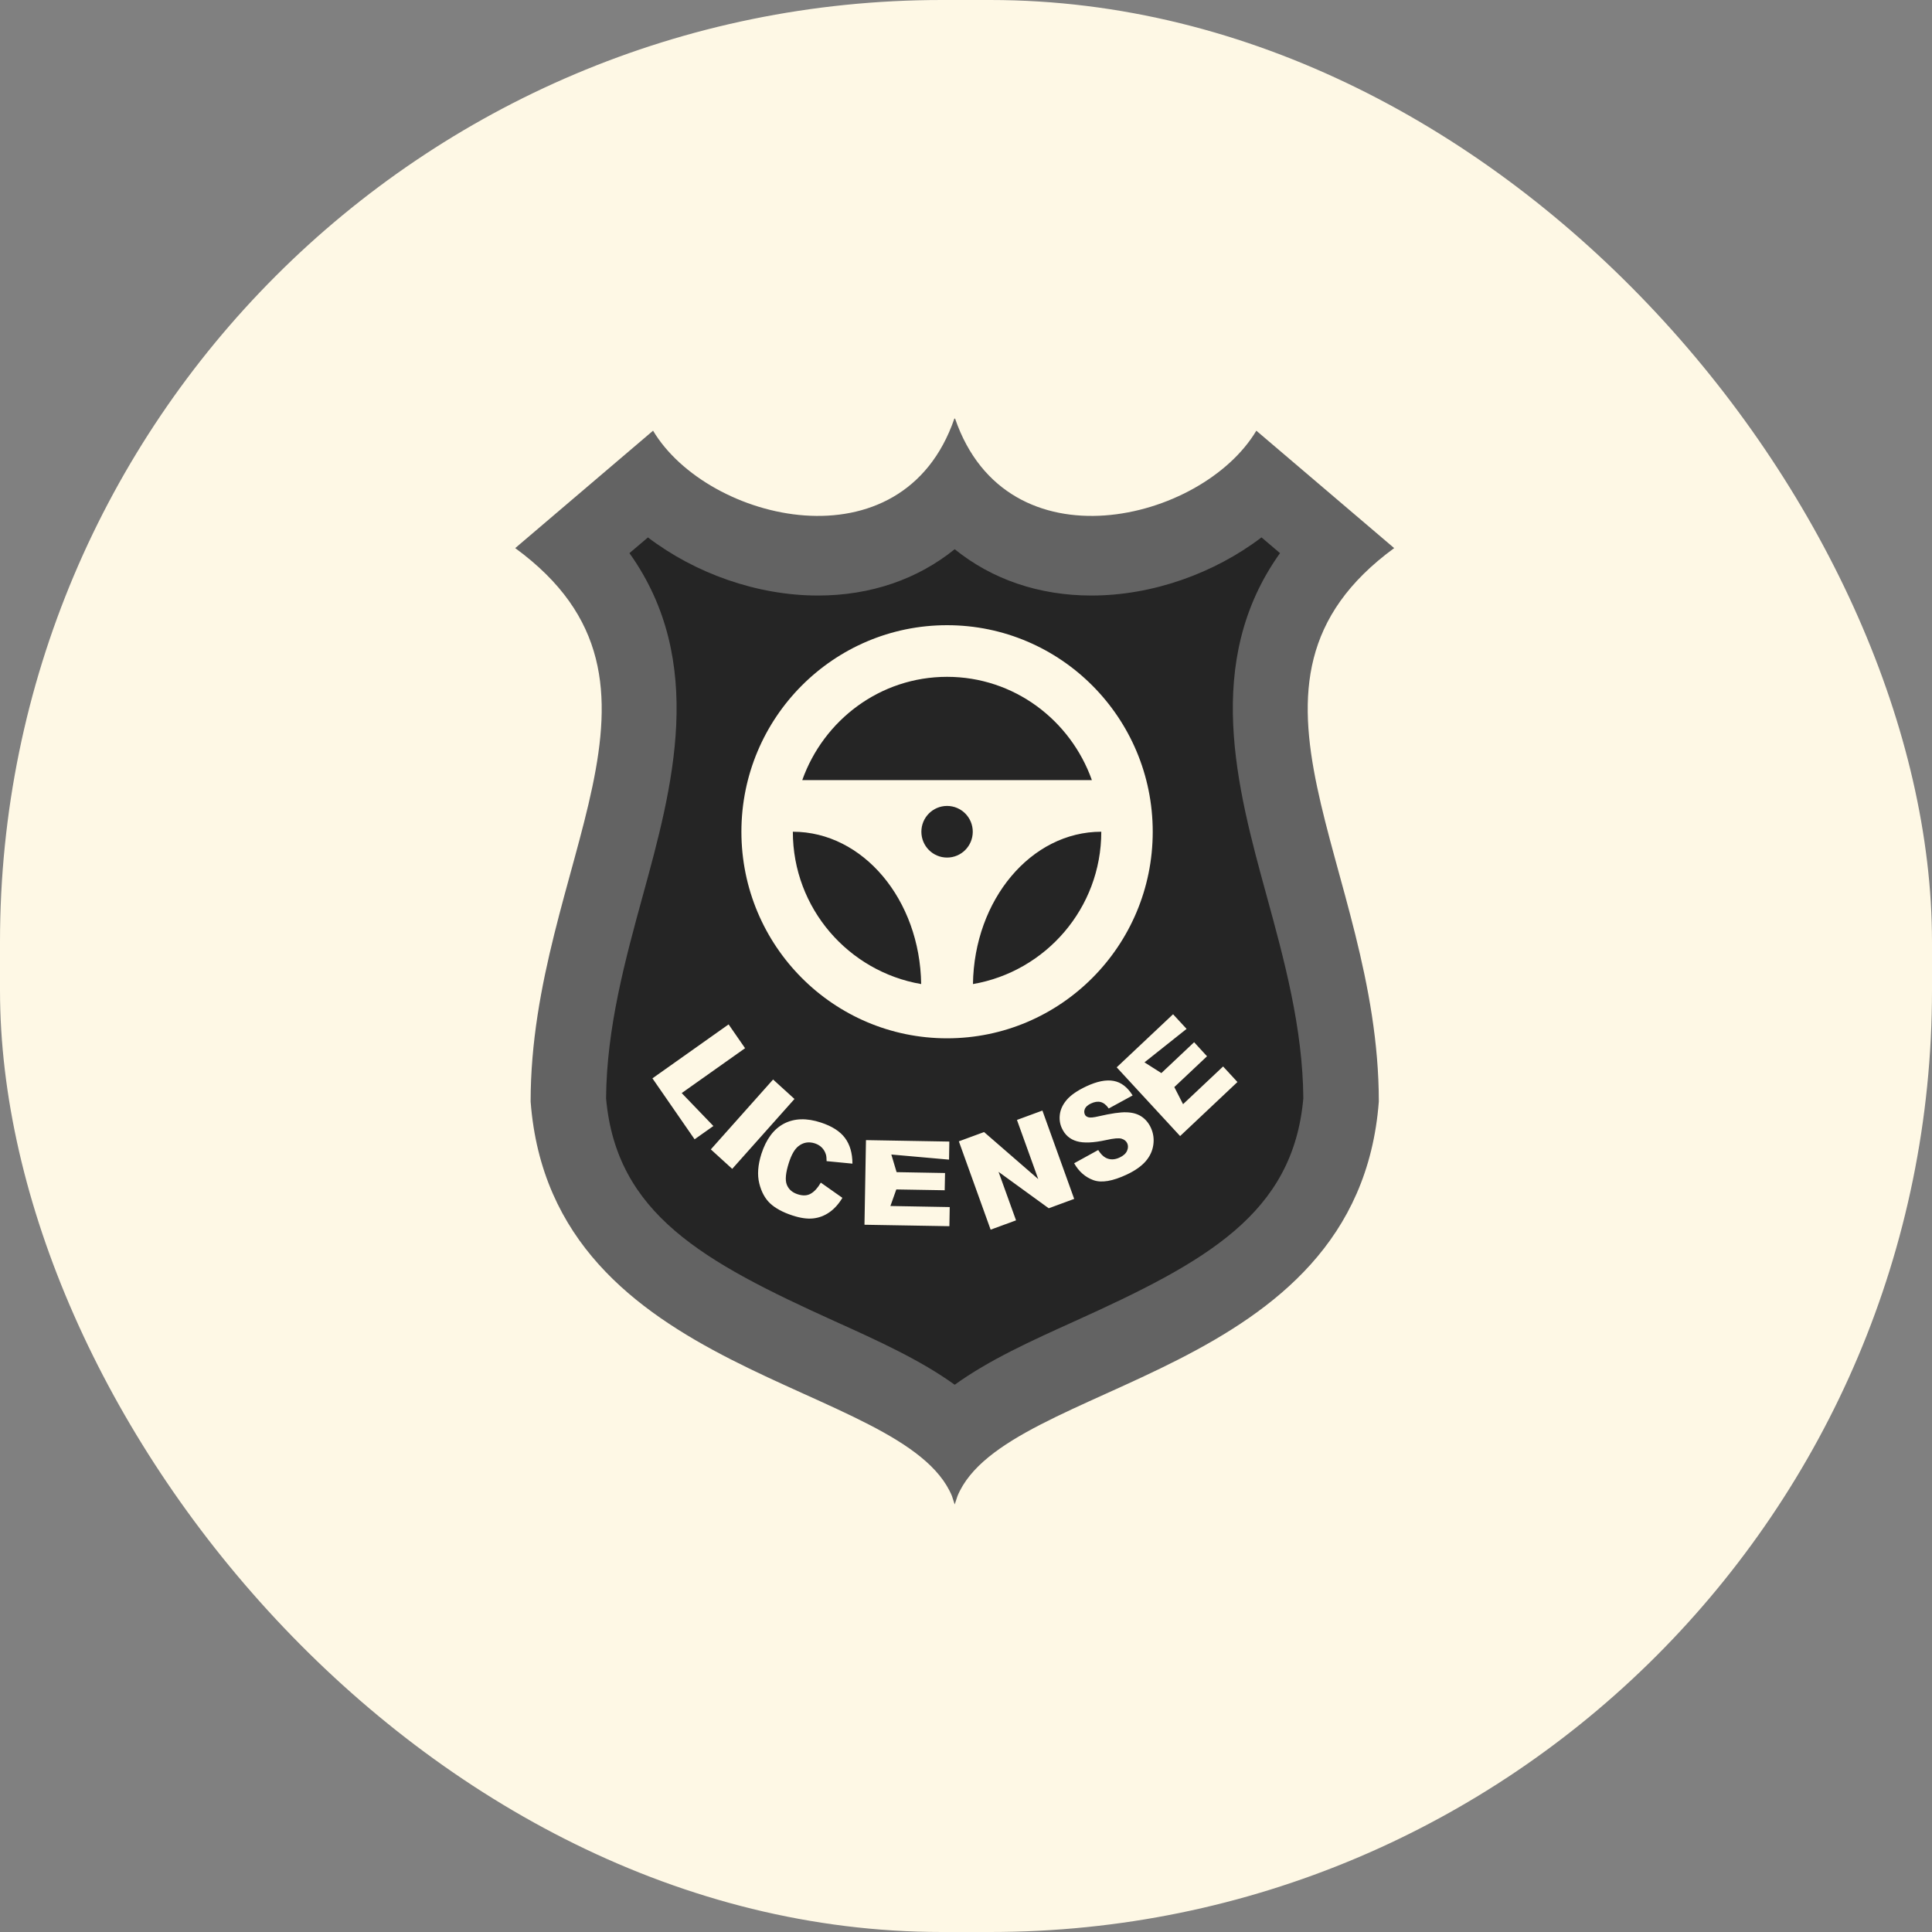 <?xml version="1.0" encoding="UTF-8"?>
<svg width="40px" height="40px" viewBox="0 0 40 40" version="1.1" xmlns="http://www.w3.org/2000/svg" xmlns:xlink="http://www.w3.org/1999/xlink">
    <rect x="0" y="0" width="40" height="40" fill="#808080" stroke="none"/>
    <!-- Generator: sketchtool 55.2 (78181) - https://sketchapp.com -->
    <title>3CE9019F-BE8E-4833-888F-2EAC89795F1B</title>
    <desc>Created with sketchtool.</desc>
    <defs>
        <rect id="path-1" x="0" y="0" width="40" height="40" rx="19.5"></rect>
        <rect id="path-3" x="2.667" y="2.667" width="26.667" height="26.667"></rect>
    </defs>
    <g id="👽-GBV-Client" stroke="none" stroke-width="1" fill="none" fill-rule="evenodd">
        <g id="BGV-Client-zomato-add-Documents_2" transform="translate(-160, -65)">
            <g id="Group-6" transform="translate(160, 65)">
                <g id="Group-4">
                    <g id="section-title">
                        <g id="driving_license_icon">
                            <g id="icon-/-40-/-info-/-container">
                                <mask id="mask-2" fill="white">
                                    <use xlink:href="#path-1"></use>
                                </mask>
                                <use fill="#FEF8E5" xlink:href="#path-1"></use>
                            </g>
                            <g id="icon-/-24-/-info-/-form" transform="translate(4, 4)">
                                <mask id="mask-4" fill="white">
                                    <use xlink:href="#path-3"></use>
                                </mask>
                                <g id="container"></g>
                                <g id="driving-license_icon" mask="url(#mask-4)">
                                    <g transform="translate(6.667, 4.667)" id="Combined-Shape">
                                        <path d="M11.3,18.934 C10.367,19.353 9.786,19.658 9.051,20.184 C8.316,19.658 7.089,19.168 6.156,18.75 C3.355,17.492 1.496,16.48 1.277,14.028 C1.289,12.531 1.685,11.096 2.069,9.708 C2.689,7.464 3.432,4.773 1.777,2.472 L2.61,1.779 C3.621,2.541 4.505,3.371 5.805,3.371 L5.805,3.371 C6.933,3.371 7.936,3.024 8.728,2.389 C9.52,3.024 10.523,3.371 11.651,3.371 C12.951,3.371 14.273,2.901 15.285,2.138 L16.317,2.789 C14.661,5.091 15.236,7.464 15.856,9.708 C16.24,11.096 17.196,13.442 16.672,14.368 C16.453,16.821 14.306,17.915 11.497,18.838 L11.3,18.934 Z M4.418,12.542 L2.841,13.659 L3.714,14.921 L4.103,14.646 L3.447,13.964 L4.759,13.035 L4.418,12.542 Z M5.339,13.683 L4.05,15.13 L4.493,15.533 L5.782,14.086 L5.339,13.683 Z M6.327,15.818 C6.264,15.927 6.195,16.003 6.12,16.046 C6.045,16.09 5.954,16.094 5.845,16.058 C5.734,16.021 5.659,15.955 5.622,15.858 C5.585,15.762 5.6,15.611 5.666,15.406 C5.719,15.24 5.784,15.127 5.86,15.066 C5.962,14.984 6.077,14.964 6.206,15.006 C6.262,15.025 6.31,15.054 6.348,15.092 C6.386,15.131 6.414,15.177 6.431,15.231 C6.442,15.264 6.447,15.311 6.447,15.373 L6.982,15.425 C6.981,15.208 6.93,15.031 6.828,14.894 C6.726,14.756 6.56,14.65 6.329,14.574 C6.035,14.477 5.78,14.485 5.566,14.596 C5.352,14.708 5.196,14.917 5.097,15.223 C5.024,15.453 5.009,15.657 5.053,15.834 C5.097,16.012 5.173,16.15 5.28,16.25 C5.388,16.35 5.541,16.433 5.74,16.498 C5.904,16.552 6.047,16.572 6.168,16.559 C6.29,16.546 6.401,16.504 6.503,16.433 C6.605,16.363 6.696,16.262 6.774,16.133 L6.327,15.818 Z M9.185,14.963 L9.843,16.792 L10.369,16.599 L10.007,15.595 L11.046,16.349 L11.573,16.155 L10.915,14.326 L10.388,14.52 L10.829,15.745 L9.707,14.771 L9.185,14.963 Z M11.572,15.417 C11.669,15.588 11.802,15.705 11.969,15.766 C12.137,15.828 12.369,15.789 12.666,15.649 C12.835,15.569 12.963,15.478 13.052,15.377 C13.14,15.275 13.193,15.162 13.211,15.037 C13.229,14.913 13.212,14.794 13.16,14.681 C13.115,14.584 13.052,14.508 12.97,14.452 C12.887,14.396 12.783,14.366 12.657,14.362 C12.531,14.357 12.338,14.385 12.079,14.445 C11.974,14.47 11.904,14.476 11.868,14.465 C11.831,14.455 11.806,14.436 11.794,14.408 C11.776,14.369 11.777,14.329 11.796,14.287 C11.815,14.245 11.856,14.21 11.919,14.18 C11.995,14.144 12.063,14.134 12.123,14.15 C12.183,14.166 12.238,14.21 12.288,14.283 L12.783,14.013 C12.676,13.841 12.545,13.74 12.389,13.712 C12.233,13.683 12.044,13.721 11.821,13.826 C11.639,13.912 11.507,14.003 11.424,14.098 C11.341,14.193 11.292,14.294 11.277,14.399 C11.262,14.504 11.276,14.602 11.318,14.692 C11.381,14.83 11.484,14.92 11.627,14.961 C11.769,15.003 11.97,14.994 12.232,14.937 C12.391,14.901 12.499,14.891 12.555,14.909 C12.611,14.926 12.65,14.958 12.671,15.003 C12.693,15.051 12.692,15.104 12.667,15.16 C12.642,15.216 12.591,15.262 12.514,15.298 C12.411,15.347 12.315,15.349 12.227,15.304 C12.172,15.276 12.12,15.222 12.07,15.143 L11.572,15.417 Z M12.453,13.431 L13.766,14.854 L14.953,13.735 L14.656,13.413 L13.827,14.194 L13.646,13.84 L14.323,13.202 L14.056,12.911 L13.378,13.55 L13.028,13.328 L13.9,12.635 L13.62,12.332 L12.453,13.431 Z M7.262,14.938 L7.231,16.69 L8.989,16.72 L8.996,16.324 L7.768,16.302 L7.89,15.959 L8.892,15.976 L8.899,15.619 L7.896,15.601 L7.787,15.236 L8.982,15.342 L8.988,14.968 L7.262,14.938 Z M8.941,4.277 C6.59,4.277 4.683,6.192 4.683,8.553 C4.683,10.915 6.59,12.83 8.941,12.83 C11.292,12.83 13.199,10.915 13.199,8.553 C13.199,6.192 11.292,4.277 8.941,4.277 Z M8.941,5.346 C10.327,5.346 11.497,6.242 11.939,7.484 L5.943,7.484 C6.385,6.242 7.555,5.346 8.941,5.346 Z M8.941,9.088 C8.647,9.088 8.409,8.849 8.409,8.553 C8.409,8.258 8.647,8.019 8.941,8.019 C9.235,8.019 9.473,8.258 9.473,8.553 C9.473,8.849 9.235,9.088 8.941,9.088 Z M5.748,8.553 C7.202,8.553 8.38,9.961 8.405,11.707 C6.899,11.448 5.748,10.137 5.748,8.553 Z M9.477,11.707 C9.502,9.961 10.68,8.553 12.134,8.553 C12.134,10.137 10.982,11.448 9.477,11.707 Z" fill="#252525"></path>
                                        <path d="M15.344,0.25 L18.198,2.681 C14.365,5.484 17.88,9.235 17.88,14.14 C17.443,19.899 10.154,19.901 9.157,22.306 L9.099,22.481 L9.042,22.306 C8.045,19.901 0.755,19.899 0.319,14.14 C0.319,9.235 3.834,5.484 -8.58572472e-14,2.681 L2.854,0.25 C3.979,2.137 8.016,3.125 9.092,5.32907052e-15 L9.107,5.32907052e-15 C10.183,3.125 14.22,2.137 15.344,0.25 Z M11.591,18.684 C14.305,17.455 16.105,16.467 16.317,14.072 C16.305,12.609 15.922,11.208 15.55,9.852 C14.95,7.661 14.229,5.033 15.834,2.785 L15.451,2.459 C14.472,3.204 13.191,3.663 11.931,3.663 C10.838,3.663 9.866,3.324 9.099,2.704 C8.332,3.324 7.36,3.663 6.268,3.663 L6.268,3.663 C5.008,3.663 3.727,3.204 2.748,2.46 L2.365,2.785 C3.969,5.033 3.249,7.661 2.648,9.852 C2.276,11.208 1.893,12.609 1.881,14.072 C2.093,16.467 3.894,17.455 6.607,18.684 C7.511,19.092 8.387,19.489 9.099,20.003 C9.811,19.489 10.687,19.092 11.591,18.684 Z" fill="#636363"></path>
                                    </g>
                                </g>
                            </g>
                        </g>
                    </g>
                </g>
            </g>
        </g>
    </g>
</svg>